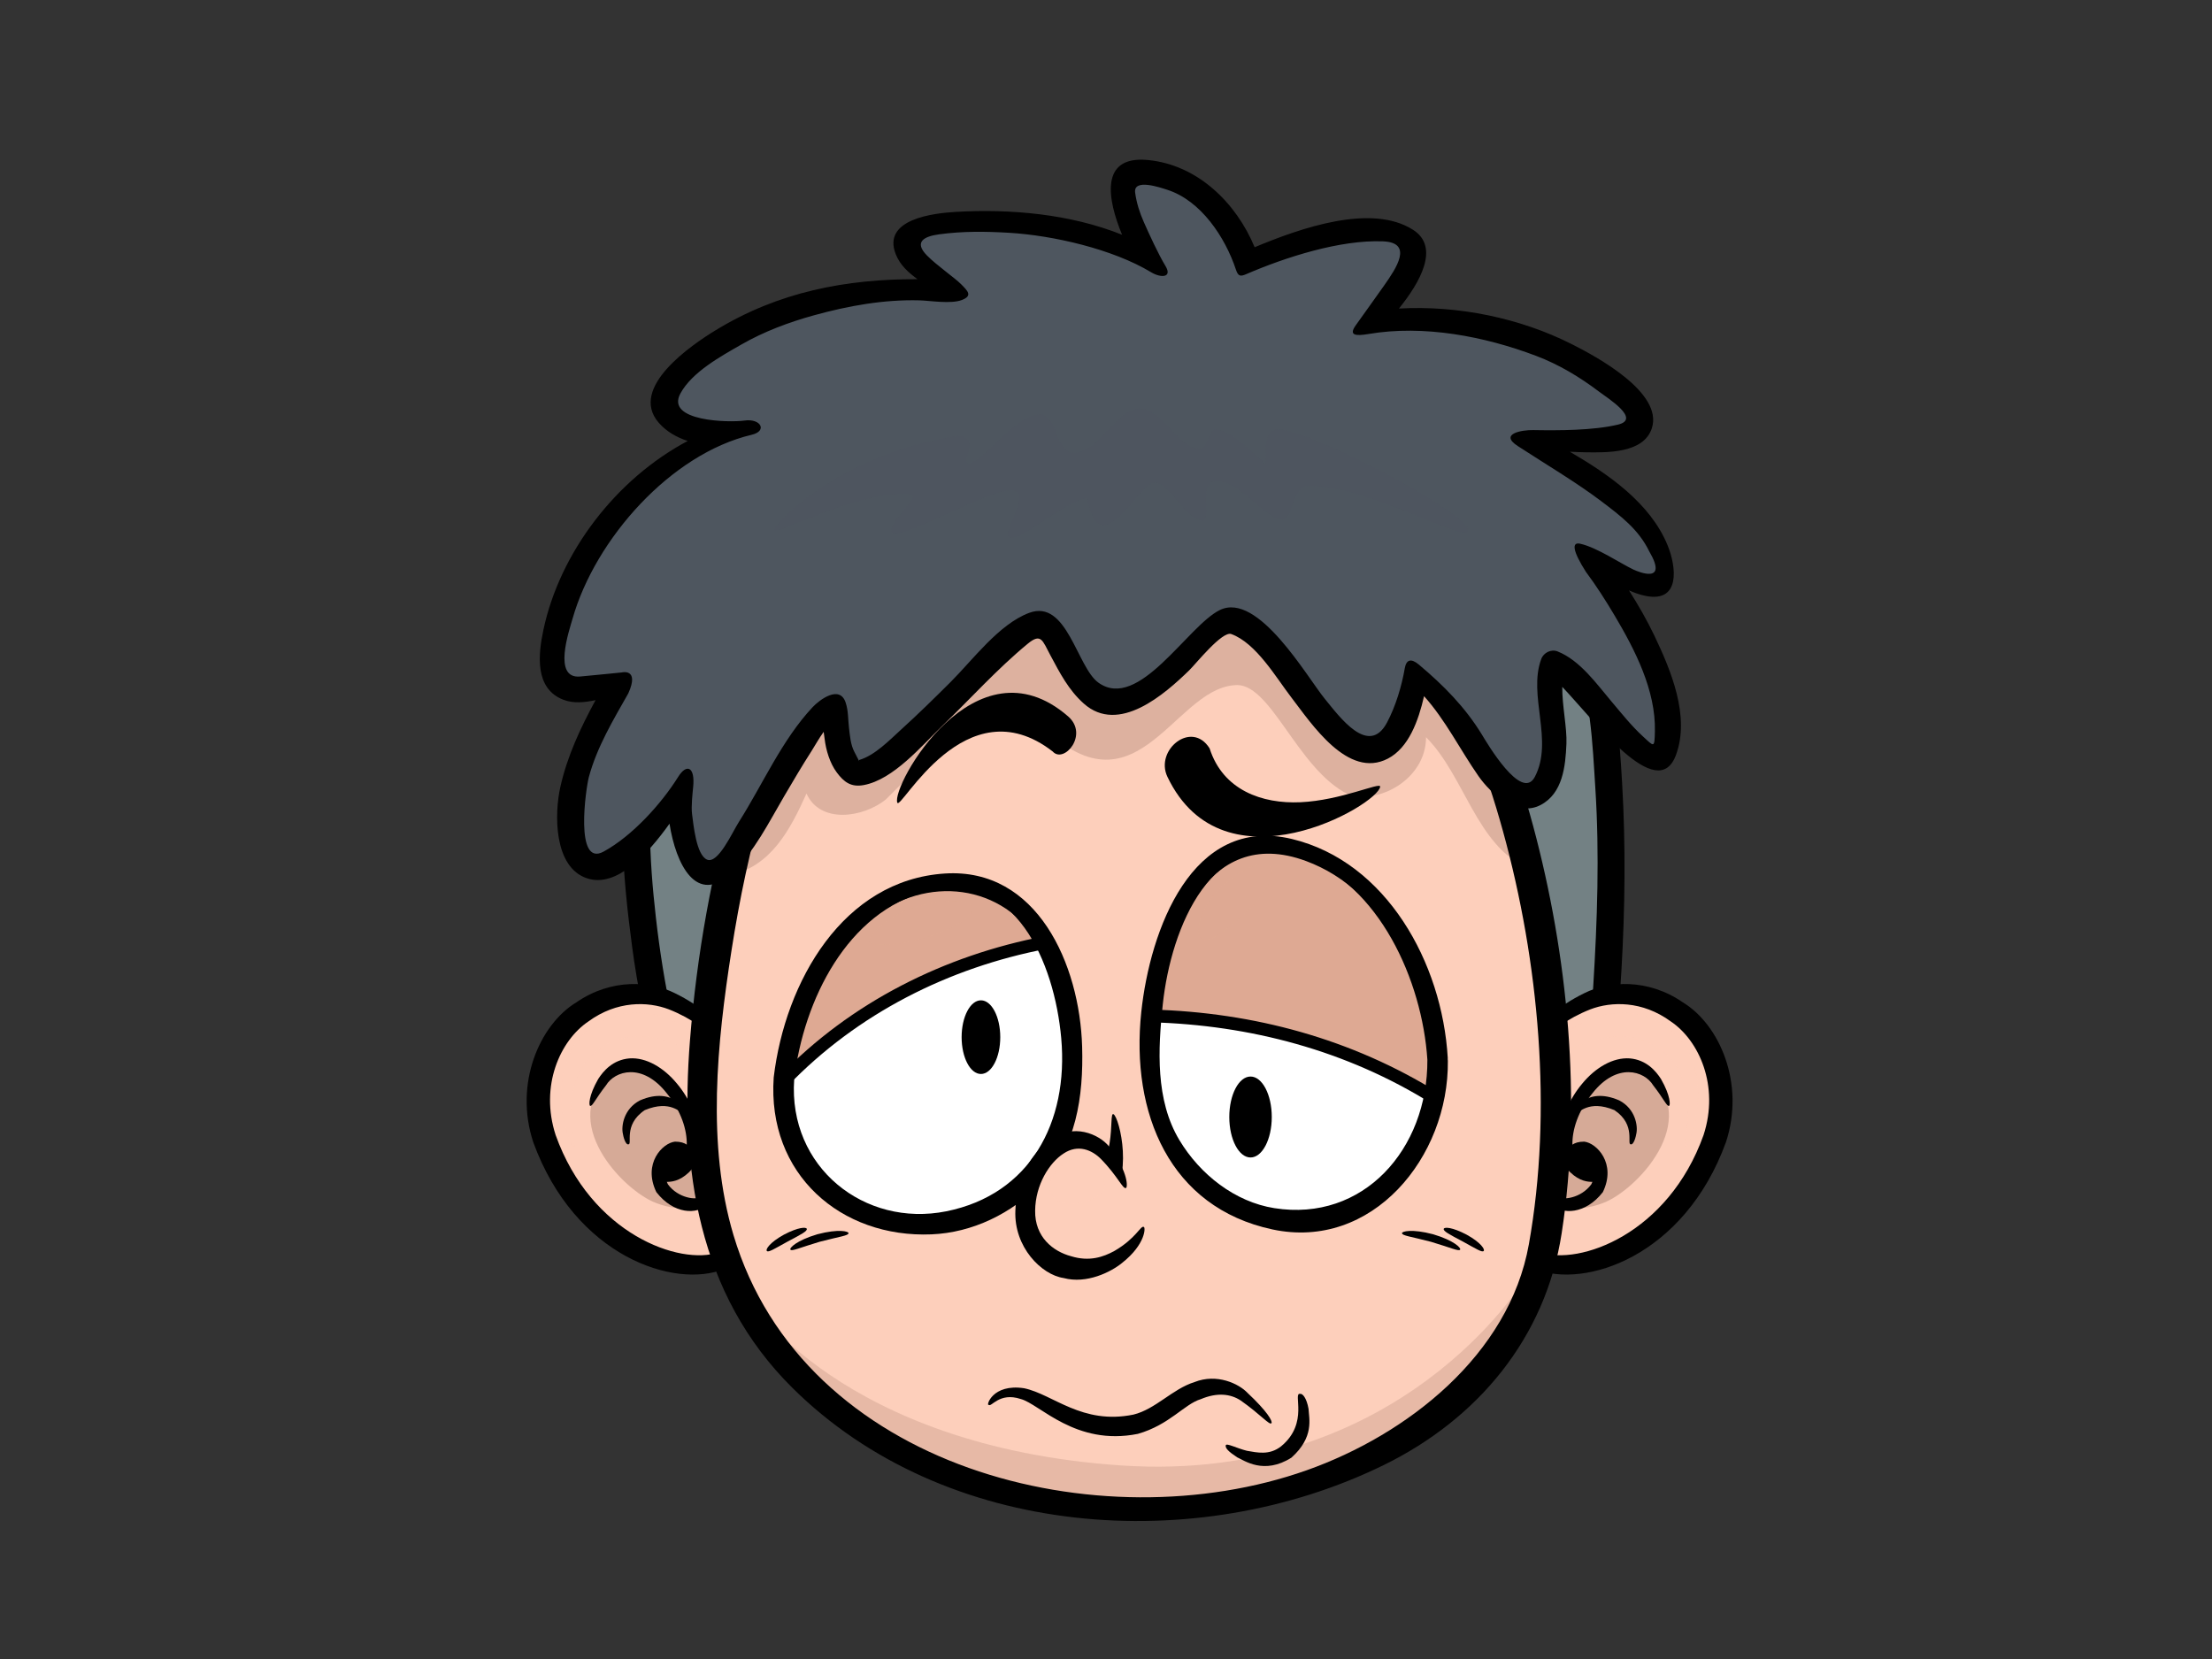 <?xml version="1.0" encoding="utf-8"?>
<!-- Generator: Adobe Illustrator 17.0.0, SVG Export Plug-In . SVG Version: 6.00 Build 0)  -->
<!DOCTYPE svg PUBLIC "-//W3C//DTD SVG 1.1//EN" "http://www.w3.org/Graphics/SVG/1.1/DTD/svg11.dtd">
<svg version="1.1" id="Layer_1" xmlns="http://www.w3.org/2000/svg" xmlns:xlink="http://www.w3.org/1999/xlink" x="0px" y="0px"
	 width="800px" height="600px" viewBox="0 0 800 600" enable-background="new 0 0 800 600" xml:space="preserve">
<rect x="0" y="0" width="800" height="600" fill="#333333" stroke="none"/>
<g>
	<g>
		<path fill="#738184" d="M234.481,265.021c0,0-12.398,40.797,7.324,119.019c4.231,16.775,334.654,20.989,337.199,0
			c10.814-117.015-5.969-150.583-5.969-150.583s-30.934-19.853-163.903-19.853S234.481,265.021,234.481,265.021z"/>
		<g>
			<path fill="none" d="M234.481,265.021c0,0-12.398,40.797,7.324,119.019c4.231,16.775,334.654,20.989,337.199,0
				c10.814-117.015-5.969-150.583-5.969-150.583s-30.934-19.853-163.903-19.853S234.481,265.021,234.481,265.021z"/>
			<path d="M229.866,263.313c-7.421,24.899-4.579,53.961-1.24,79.167c1.892,14.293,4.874,28.425,8.334,42.415
				c0.574,2.32,2.087,4.046,4.16,5.18c5.527,3.038,12.215,3.958,18.355,4.974c24.471,4.046,49.567,5.063,74.304,6.181
				c33.445,1.509,66.939,2.029,100.415,1.893c30.713-0.13,61.472-0.808,92.109-2.996c16.192-1.158,37.341-0.833,52.115-8.715
				c2.121-1.133,3.956-2.675,4.958-4.896c1.325-2.941,0.963-6.844,1.23-9.949c0.742-8.574,1.32-17.162,1.818-25.753
				c1.297-22.469,1.557-45.015,0.243-67.487c-0.987-16.825-2.148-35.912-9.032-51.641c-2.961-6.775-19.262-9.083-25.025-10.533
				c-36.616-9.21-75.173-11.071-112.739-12.08c-49.903-1.34-100.145,0.654-147.815,16.787c-20.58,6.965-41.753,17.048-57.679,32.191
				c-1.372,1.305-2.727,2.682-3.926,4.148c-4.026,4.919,4.063,10.526,8.06,5.645c6.912-8.441,23.059-18.02,34.777-23.719
				c40.444-19.677,87.179-25.115,131.607-25.609c44.795-0.496,90.771,1.028,134.845,9.763c8.503,1.686,16.994,3.803,25.119,6.859
				c1.692,0.635,3.355,1.337,4.977,2.13c0.697,0.341-0.349,0.209-1.189-1.576c6.654,14.137,7.321,33.634,8.327,49.342
				c1.536,23.92,0.709,47.997-0.771,71.892c-0.471,7.563-1.085,15.106-1.737,22.65c-0.628,7.239,0.139,2.636,0.059,2.703
				c-0.398,0.351-3.519,1.686-5.358,2.21c-20.49,5.841-43.233,6.075-64.348,7.143c-32.784,1.657-65.652,1.901-98.471,1.634
				c-48.349-0.396-98.074-0.36-145.946-8.016c-4.819-0.773-9.904-1.558-14.371-3.621c1.091,0.505-1.312-1.276-0.003,0.05
				c-0.153-0.156,1.176,3.755-0.338-2.372c-0.925-3.737-1.749-7.502-2.57-11.264c-2.629-12.036-4.549-24.217-5.936-36.453
				c-2.313-20.391-3.917-45.314,1.91-64.861C240.901,260.667,231.678,257.232,229.866,263.313z"/>
		</g>
	</g>
	<g>
		<g>
			<g>
				<path fill="#FDCFBB" d="M553.973,379.057c17.458-24.838,43.527-24.863,59.638-6.684c26.834,33.361-12.515,85.838-49.13,85.118
					c-10.486-0.202-21.763-6.395-23.342-21.903L553.973,379.057z"/>
				<path opacity="0.5" fill="#B18675" d="M581.083,434.534c12.318-5.637,35.785-31.157,12.842-48.442
					c-10.209-7.69-25.896,12.283-29.032,23.017c-1.389,4.76-5.89,12.984-5.977,17.672
					C558.678,439.504,573.17,438.144,581.083,434.534z"/>
				<g>
					<path fill="none" d="M553.973,379.057c17.458-24.838,43.527-24.863,59.638-6.684c26.834,33.361-12.515,85.838-49.13,85.118
						c-10.486-0.202-21.763-6.395-23.342-21.903"/>
					<g>
						<g>
							<path d="M541.135,435.587c2.041-1.339,0.548,11.557,15.923,17.333c14.155,4.865,46.236-6.565,59.059-42.41
								c5.786-17.779-1.622-34.209-11.843-41.082c-10.296-7.551-21.494-7.294-29.091-4.387
								c-16.998,6.673-22.735,18.729-24.021,17.266c-0.414,0.095,1.86-13.416,21.924-23.156c8.559-4.275,22.743-5.478,35.612,3.41
								c13.137,8.018,22.527,29.214,15.511,50.534c-15.066,41.385-51.182,53.201-69.173,45.808
								c-9.384-3.941-13.317-11.62-14.005-16.257C540.17,437.917,540.654,435.629,541.135,435.587z"/>
						</g>
					</g>
				</g>
			</g>
			<path fill="none" d="M603.647,399.937c-14.929-42.16-56.884,18.43-26.386,27.168"/>
			<g>
				<path fill="none" d="M567.364,415.974c7.323-5.147,13.63,5.058,11.174,12.136c-2.688,7.759-18.556,11.78-18.233,0.962"/>
				<path d="M600.722,390.242c-1.81-2.823-5.238-6.962-11.334-7.463c-5.998-0.414-12.347,3.295-17.15,9.121
					c-9.761,11.635-10.082,26.623-4.336,32.077c3.467,3.315,6.468,3.456,8.014,3.459c-0.113,0.301-0.25,0.596-0.41,0.897
					c-3.705,5.052-10.484,5.877-12.082,4.385c-2.146-1.309-2.115-3.886-3.119-3.646c-0.083-0.24-2.418,2.286,0.87,6.547
					c3.705,3.68,12.185,3.675,18.521-4.484c5.008-10.365-2.279-17.775-6.747-18.247c-2.052-0.008-3.391,0.484-4.257,1.08
					c-0.111-5.214,1.924-12.064,7.28-18.632c8.789-11.161,18.739-8.102,21.938-2.798c3.735,4.762,4.961,7.77,5.738,7.399
					C604.117,399.752,604.235,396.378,600.722,390.242z"/>
			</g>
			<g>
				<path fill="none" d="M570.372,402.059c3.835-7.538,23.979-4.473,19.54,11.807"/>
				<g>
					<g>
						<path d="M589.911,413.866c-1.86,0.301,2.063-6.924-6.027-12.373c-9.552-3.976-12.832,1.411-13.513,0.562
							c-1.795,0.408,2.789-9.483,15.238-4.088c5.941,3.094,6.797,9.34,6.197,12.011C591.288,412.94,590.326,414.001,589.911,413.866
							z"/>
					</g>
				</g>
			</g>
		</g>
		<path opacity="0.6" fill="#FDCFBB" d="M559.784,381.375c-0.88-4.151,20.913-22.434,40.047-11.805
			c23.387,12.708,11.409,45.164,9.735,45.198c-1.675,0.027,8.499-27.885-13.815-37.923
			C579.113,369.361,560.66,385.532,559.784,381.375z"/>
	</g>
	<g>
		<g>
			<g>
				<path fill="#FDCFBB" d="M263.096,379.057c-17.459-24.838-43.526-24.863-59.637-6.684c-26.833,33.361,12.514,85.838,49.13,85.118
					c10.486-0.202,21.762-6.395,23.342-21.903L263.096,379.057z"/>
				<path opacity="0.5" fill="#B18675" d="M235.987,434.534c-12.318-5.637-35.785-31.157-12.842-48.442
					c10.209-7.69,25.897,12.283,29.032,23.017c1.389,4.76,5.89,12.984,5.976,17.672
					C258.391,439.504,243.899,438.144,235.987,434.534z"/>
				<g>
					<path fill="none" d="M263.096,379.057c-17.459-24.838-43.526-24.863-59.637-6.684c-26.833,33.361,12.514,85.838,49.13,85.118
						c10.486-0.202,21.762-6.395,23.342-21.903"/>
					<g>
						<g>
							<path d="M275.934,435.587c-2.041-1.339-0.547,11.557-15.923,17.333c-14.155,4.865-46.235-6.565-59.058-42.41
								c-5.787-17.779,1.619-34.209,11.842-41.082c10.295-7.551,21.494-7.294,29.09-4.387c16.998,6.673,22.736,18.729,24.023,17.266
								c0.413,0.095-1.861-13.416-21.925-23.156c-8.559-4.275-22.745-5.478-35.613,3.41c-13.135,8.018-22.525,29.214-15.511,50.534
								c15.067,41.385,51.183,53.201,69.175,45.808c9.385-3.941,13.315-11.62,14.004-16.257
								C276.9,437.917,276.416,435.629,275.934,435.587z"/>
						</g>
					</g>
				</g>
			</g>
			<path fill="none" d="M213.422,399.937c14.932-42.16,56.884,18.43,26.387,27.168"/>
			<g>
				<path fill="none" d="M249.707,415.974c-7.325-5.147-13.63,5.058-11.176,12.136c2.69,7.759,18.557,11.78,18.234,0.962"/>
				<path d="M213.422,399.937c0.777,0.372,2.002-2.636,5.738-7.399c3.202-5.303,13.149-8.363,21.939,2.798
					c5.356,6.568,7.391,13.418,7.279,18.632c-0.865-0.596-2.203-1.088-4.256-1.08c-4.471,0.472-11.755,7.883-6.746,18.247
					c6.336,8.159,14.815,8.164,18.518,4.484c3.29-4.261,0.954-6.787,0.872-6.547c-1.003-0.24-0.974,2.337-3.12,3.646
					c-1.598,1.492-8.375,0.667-12.08-4.385c-0.16-0.301-0.295-0.596-0.411-0.897c1.547-0.004,4.547-0.145,8.016-3.459
					c5.745-5.454,5.421-20.442-4.337-32.077c-4.803-5.825-11.152-9.534-17.149-9.121c-6.096,0.501-9.525,4.64-11.335,7.463
					C212.833,396.378,212.952,399.752,213.422,399.937z"/>
			</g>
			<g>
				<path fill="none" d="M246.698,402.059c-3.835-7.538-23.979-4.473-19.541,11.807"/>
				<g>
					<g>
						<path d="M227.157,413.866c1.86,0.301-2.062-6.924,6.028-12.373c9.553-3.976,12.832,1.411,13.513,0.562
							c1.794,0.408-2.79-9.483-15.237-4.088c-5.943,3.094-6.797,9.34-6.198,12.011C225.781,412.94,226.744,414.001,227.157,413.866z
							"/>
					</g>
				</g>
			</g>
		</g>
		<path opacity="0.6" fill="#FDCFBB" d="M257.284,381.375c0.882-4.151-20.911-22.434-40.047-11.805
			c-23.385,12.708-11.407,45.164-9.733,45.198c1.676,0.027-8.499-27.885,13.815-37.923
			C237.954,369.361,256.408,385.532,257.284,381.375z"/>
	</g>
	<g>
		<path fill="#FDCFBB" d="M271.485,286.66c0,0-28.536,95.098-12.408,158.21c16.126,63.116,86.037,97.746,146.344,99.851
			c46.255,1.613,146.345-18.287,154.489-104.486c10.43-110.412-24.757-179.519-24.757-179.519s-37.167-48.384-135.341-48.384
			C301.638,212.332,271.485,286.66,271.485,286.66z"/>
		<path opacity="0.3" fill="#906D5F" d="M535.153,260.717c0,0-37.167-48.384-135.341-48.384
			c-98.174,0-128.328,74.328-128.328,74.328s-3.545,11.822-7.429,29.881c14.795-3.297,21.681-16.342,27.626-29.561
			c4.911,11.032,20.419,8.786,28.674,2.179c15.031-15.029,41.713-42.311,53.484-29.603c36.401,39.303,49.849-9.85,72.394-11.73
			c13.152-1.878,22.546,30.061,41.332,39.455c11.272,3.758,28.181-5.638,28.181-20.667c13.964,13.964,18.207,39.271,36.819,47.31
			C544.861,279.814,535.153,260.717,535.153,260.717z"/>
		<path opacity="0.3" fill="#B18675" d="M270.799,469.722c0,0,33.543,53.458,134.698,60.274
			c101.155,6.814,145.706-67.088,145.706-67.088s-30.4,88.577-144.134,81.763C293.337,537.857,270.799,469.722,270.799,469.722z"/>
		<g>
			<path fill="none" d="M271.485,286.66c0,0-28.536,95.098-12.408,158.21c16.126,63.116,86.037,97.746,146.344,99.851
				c46.255,1.613,146.345-18.287,154.489-104.486c10.43-110.412-24.757-179.519-24.757-179.519s-37.167-48.384-135.341-48.384
				C301.638,212.332,271.485,286.66,271.485,286.66z"/>
			<path d="M266.293,284.741c-8.842,29.63-14.297,60.726-16.754,91.504c-3.692,46.275,2.826,91.751,37.024,125.678
				c55.091,54.652,146.034,61.089,213.753,28c34.084-16.657,58.632-46,64.486-83.918c7.398-47.939,2.229-100.626-10.322-147.299
				c-3.181-11.842-7.037-23.572-11.826-34.865c-1.377-3.254-2.658-6.115-5.025-8.736c-17.242-19.092-42.32-31.046-66.478-38.476
				c-50.183-15.439-111.457-15.674-156.694,13.717C294.586,243.256,275.46,262.414,266.293,284.741
				c-2.72,6.626,7.681,10.429,10.383,3.844c6.945-16.916,20.902-31.65,34.993-42.776c37.494-29.599,87.86-31.887,133.18-24.128
				c29.553,5.06,61.13,17.055,82.628,38.781c1.18,1.194,2.335,2.435,3.384,3.749c-1.883-2.352,0.677,1.829,1.166,2.936
				c4.777,10.805,8.415,22.105,11.551,33.48c12.997,47.143,17.997,101.138,9.354,149.417c-7.18,40.093-44.096,68.861-80.356,81.699
				c-74.68,26.433-182.055-0.332-207.314-85.107c-9.757-32.75-5.904-69.499-0.73-102.71c2.901-18.607,6.752-37.276,12.142-55.341
				C278.711,281.766,268.333,277.9,266.293,284.741z"/>
		</g>
	</g>
	<g>
		<path fill="#4E565F" d="M224.062,247.042c-3.676,6.735-21.35,32.977-17.256,54.762c6.372,34.674,39.556-18.75,39.556-18.75
			s-4.092,15.558,5.917,30.229c10.009,14.672,34.055-47.679,48.24-57.349c3.517-2.398-0.909,13.338,7.283,22.674
			c8.19,9.334,57.342-51.572,66.901-52.906c9.554-1.331,11.831,28.009,28.213,28.009c16.381,0,34.133-29.785,42.324-29.34
			c15.019,4.443,30.492,37.786,45.512,45.79c15.016,8,20.48-22.229,21.388-27.563c19.113,15.111,25.031,45.345,40.502,44.895
			c15.473-0.442,6.373-42.229,9.104-47.562c12.287,3.999,37.979,51.597,41.164,27.148c3.187-24.452-24.869-62.564-28.877-67.16
			c-4.007-4.594,35.044,26.242,25.94,1.793c-9.1-24.451-40.151-36.234-46.876-41.803c-6.724-5.57,49.61,7.112,38.684-12.002
			c-37.316-40.902-97.389-30.424-97.389-30.424s29.124-28.453,9.557-32.45c-19.57-4.003-52.793,10.495-52.793,10.495
			s-10.832-33.569-39.048-33.125c-15.954,0.251,4.005,32.679,4.005,32.679S383.802,75.25,335.56,82.365
			c-22.754,5.336,12.628,24.39,8.195,23.562c-4.435-0.831-56.56-7.164-96.482,27.754c-20.881,20.428,10.741,24.654,22.408,22.67
			c-26.452,5.6-54.855,31.561-65.847,62.349C189.952,260.953,215.019,247.112,224.062,247.042z"/>
		<g>
			<path fill="none" d="M224.062,247.042c-3.676,6.735-21.35,32.977-17.256,54.762c6.372,34.674,39.556-18.75,39.556-18.75
				s-4.092,15.558,5.917,30.229c10.009,14.672,34.055-47.679,48.24-57.349c3.517-2.398-0.909,13.338,7.283,22.674
				c8.19,9.334,57.342-51.572,66.901-52.906c9.554-1.331,11.831,28.009,28.213,28.009c16.381,0,34.133-29.785,42.324-29.34
				c15.019,4.443,30.492,37.786,45.512,45.79c15.016,8,20.48-22.229,21.388-27.563c19.113,15.111,25.031,45.345,40.502,44.895
				c15.473-0.442,6.373-42.229,9.104-47.562c12.287,3.999,37.979,51.597,41.164,27.148c3.187-24.452-24.869-62.564-28.877-67.16
				c-4.007-4.594,35.044,26.242,25.94,1.793c-9.1-24.451-40.151-36.234-46.876-41.803c-6.724-5.57,49.61,7.112,38.684-12.002
				c-37.316-40.902-97.389-30.424-97.389-30.424s29.124-28.453,9.557-32.45c-19.57-4.003-52.793,10.495-52.793,10.495
				s-10.832-33.569-39.048-33.125c-15.954,0.251,4.005,32.679,4.005,32.679S383.802,75.25,335.56,82.365
				c-22.754,5.336,12.628,24.39,8.195,23.562c-4.435-0.831-56.56-7.164-96.482,27.754c-20.881,20.428,10.741,24.654,22.408,22.67
				c-26.452,5.6-54.855,31.561-65.847,62.349C189.952,260.953,215.019,247.112,224.062,247.042z"/>
			<path d="M598.31,229.847c-2.687-5.633-5.832-11.041-9.158-16.325c1.98,0.879,4.014,1.605,6.103,2.014
				c12.599,2.464,11.031-10.564,7.867-18.287c-6.302-15.383-21.455-25.759-35.376-33.878c1.944,0.097,3.888,0.184,5.832,0.21
				c7.649,0.101,20.905,0.394,23.838-8.714c4.176-12.965-20.268-26.017-28.974-30.407c-18.715-9.445-41.115-14.075-62.495-12.873
				c7.591-9.386,14.922-22.169,5.134-28.452c-15.062-9.669-40.658-0.678-57.323,6.28c-6.742-16.211-20.759-29.867-38.697-31.551
				c-17.466-1.64-14.533,14.273-9.242,27.041c-18.871-7.566-40.511-9.424-60.218-8.267c-7.745,0.454-26.716,2.523-21.635,15.307
				c1.622,4.082,4.665,6.659,7.855,9.025c-25.763-0.083-50.259,4.53-73.155,18.561c-8.303,5.086-31.368,20.592-20.494,33.278
				c2.73,3.185,6.434,5.321,10.542,6.677c-25.87,13.705-46.192,40.236-52.164,68.216c-1.916,8.971-3.27,21.337,7.201,25.368
				c3.778,1.455,7.714,0.95,11.638,0.151c-5.399,9.963-10.161,19.998-12.724,31.35c-2.209,9.775-2.436,29.111,9.668,33.09
				c10.693,3.513,21.875-8.66,29.803-19.76c2.29,14.626,9.716,29.863,22.655,17.725c8.018-7.523,13.334-18.343,18.833-27.693
				c3.228-5.496,6.457-10.984,9.899-16.344c1.122-1.749,2.622-4.486,4.368-6.907c0.145,1.12,0.297,2.092,0.345,2.51
				c0.473,4.082,1.903,8.82,4.371,12.144c2.623,3.532,5.196,5.441,9.762,4.598c10.783-1.992,20.944-14.197,28.358-21.341
				c10.282-9.907,19.92-20.67,30.955-29.763c4.854-3.996,5.31-1.255,8.194,4.137c3.436,6.426,6.579,12.572,12.085,17.482
				c12.656,11.283,29.277-3.403,38.173-12.055c2.322-2.26,11.896-14.283,15.176-13.086c9.016,3.293,16.156,15.691,21.709,22.913
				c7.275,9.462,20.455,29.68,34.94,22.135c7.517-3.916,11.036-13.668,13.073-22.581c7.777,8.666,13.009,19.333,19.678,28.904
				c4.446,6.377,13.897,14.94,22.462,10.466c8.025-4.198,9.009-13.999,9.349-22.138c0.243-5.823-1.579-13.801-1.506-20.593
				c11.3,11.824,34.419,42.848,41.138,24.602C611.302,259.033,604.298,242.397,598.31,229.847z M594.101,266.253
				c-4.116-3.787-7.648-8.255-11.254-12.512c-5.462-6.455-11.372-14.871-19.501-18.135c-2.336-0.94-5.071,0.417-5.927,2.723
				c-4.904,13.196,4.569,29.517-2.332,42.647c-4.798,9.12-17.393-12.44-19.118-15.267c-6.042-9.903-13.829-17.798-22.793-25.326
				c-2.874-2.415-4.574-1.811-5.114,1.293c-1.133,6.526-3.281,13.68-6.391,19.573c-6.64,12.582-17.203-1.998-22.541-8.513
				c-6.42-7.842-24.09-38.821-37.923-32.125c-11.685,5.657-29.343,36.763-43.954,26.281c-7.795-5.595-11.337-30.373-25.059-25.236
				c-10.946,4.099-20.45,17.098-28.451,25.062c-5.816,5.785-11.663,11.54-17.743,17.047c-4.247,3.849-9.55,9.425-15.233,11.086
				c-0.116,0.033-0.084,0.249-0.009,0.492c-0.301-0.62-0.837-1.672-1.75-3.391c-1.375-2.589-1.632-5.884-1.965-8.747
				c-0.368-3.151-0.203-6.13-1.222-9.161c-2.173-6.441-9.468-0.923-11.944,1.724c-11.125,11.888-17.994,27.851-26.653,41.501
				c-2.395,3.774-7.517,15.257-11.483,13.636c-3.964-1.623-4.959-12.868-5.453-16.478c-0.367-2.718,0.209-7.873,0.399-9.77
				c0.746-7.398-2.37-8.555-5.375-3.752c-6.153,9.846-16.635,21.416-27.026,27.095c-10.557,5.778-6.392-23.004-5.317-26.978
				c2.946-10.889,8.765-20.547,14.269-30.27c4.154-9.222-2.424-7.546-2.424-7.546s-10.85,1.094-15.031,1.467
				c-9.987,0.889-3.955-16.539-2.692-20.979c8.164-28.668,35.449-59.538,64.773-66.452c5.767-1.36,3.31-5.984-2.609-5.143
				c-5.544,0.789-28.622,0.327-23.198-9.752c4.196-7.802,14.692-13.514,22.055-17.739c8.184-4.697,17.129-8.046,26.198-10.556
				c12.459-3.45,25.339-5.774,38.24-5.426c3.728,0.099,11.388,1.409,15.366-0.143c3.978-1.553,1.981-3.327-0.261-5.63
				c-2.242-2.304-8.865-6.847-12.407-10.455c-4.801-4.888-1.109-6.912,4.439-7.658c8.536-1.148,16.704-1.056,25.283-0.547
				c15.884,0.946,37.492,5.898,51.337,14.262c3.563,2.151,7.794,1.988,5.185-2.294c-2.496-4.099-5.872-11.456-7.811-15.841
				c-1.517-3.429-2.638-6.931-3.14-10.648c-0.708-5.263,9.175-1.819,11.617-1.038c12.196,3.913,20.963,17.202,24.829,28.874
				c0.812,2.449,1.637,2.544,3.72,1.644c14.151-6.108,33.916-12.483,49.457-11.867c11.127,0.443,4.768,9.778,0.523,15.829
				c-2.724,3.88-7.203,10.097-10.394,14.584c-2.578,3.624-0.063,3.897,4.685,3.091c19.926-3.377,41.881,0.829,60.61,7.926
				c8.2,3.107,15.692,7.607,22.662,12.88c3.26,2.466,15.345,9.958,6.926,11.968c-8.993,2.149-21.586,2.148-30.715,1.982
				c-4.012-0.073-12.368,1.326-5.579,5.749c9.919,6.462,21.341,13.233,30.244,19.983c7.071,5.363,13.475,10.162,17.356,18.153
				c6.982,11.969-4.02,7.369-5.685,6.583c-4.728-2.224-13.268-8.053-19.35-9.376c-3.153-0.685-2.594,2.793,2.096,10.148
				c3.765,5.05,7.153,10.367,10.371,15.778c7.394,12.426,14.956,27.138,14.599,41.953
				C598.365,270.679,598.308,270.125,594.101,266.253z"/>
		</g>
	</g>
	<g>
		<path d="M390.048,430.271c15.21-7.025,10.532-28.528,12.678-27.294c2.147,1.221,7.643,23.337-2.453,32.921L390.048,430.271z"/>
	</g>
	<g>
		<path d="M470.3,290.142c14.772-0.666,28.968-7.415,28.85-5.652c-0.435,6.416-56.531,39.24-76.942-3.563
			c-4.62-9.688,8.793-20.636,15.267-10.253C442.316,285.836,456.534,290.76,470.3,290.142z"/>
	</g>
	<g>
		<path d="M324.524,290.296c-2.292-5.931,28.199-60.345,61.765-31.213c7.596,6.593-1.497,17.258-5.571,12.698
			C349.14,247.306,325.742,293.438,324.524,290.296z"/>
	</g>
	<g>
		<path fill="#FFFFFF" d="M519.937,383.248c1.383,36.213-24.172,57.316-48.687,58.338c-24.515,1.017-53.973-18.183-55.36-54.395
			c-1.387-36.207,9.472-79.605,41.443-80.92C482.083,305.248,518.087,334.946,519.937,383.248z"/>
		<g>
			<path fill="#DEA993" d="M519.937,383.248c-1.85-48.301-37.854-77.999-62.604-76.976c-26.272,1.08-38.281,30.58-40.961,61.156
				c36.433,0.697,72.286,10.384,102.682,29.772C519.796,392.833,520.125,388.183,519.937,383.248z"/>
			<g>
				<path fill="none" d="M519.937,383.248c-1.85-48.301-37.854-77.999-62.604-76.976c-26.272,1.08-38.281,30.58-40.961,61.156
					c36.433,0.697,72.286,10.384,102.682,29.772C519.796,392.833,520.125,388.183,519.937,383.248z"/>
				<path d="M522.207,382.846c-1.768-32.557-20.263-68.149-53.682-77.538c-37.177-10.441-51.685,33.698-54.449,61.899
					c-0.116,1.189,0.825,2.482,2.08,2.518c36.001,0.973,70.904,10.226,101.575,29.363c1.506,0.941,3.366,0.091,3.62-1.671
					c0.672-4.681,0.941-9.228,0.882-13.95c-0.037-2.947-4.632-3.408-4.593-0.438c0.058,4.728-0.211,9.275-0.883,13.954
					c1.207-0.558,2.414-1.114,3.619-1.676c-31.33-19.545-66.992-29.176-103.787-30.174c0.693,0.836,1.387,1.672,2.08,2.513
					c2.801-28.589,17.137-69.787,53.699-56.235c28.867,10.702,43.735,43.486,45.297,72.239
					C517.826,386.614,522.365,385.777,522.207,382.846z"/>
			</g>
		</g>
		<g>
			<path fill="none" d="M519.937,383.248c1.383,36.213-24.172,57.316-48.687,58.338c-24.515,1.017-53.973-18.183-55.36-54.395
				c-1.387-36.207,9.472-79.605,41.443-80.92C482.083,305.248,518.087,334.946,519.937,383.248z"/>
			<path d="M523.58,383.065c0.008-0.164,0.026-0.322,0.017-0.493c-2.004-34.323-22.157-70.907-56.37-79.146
				c-36.216-8.72-51.318,33.041-54.468,62.594c-3.902,36.598,10.281,70.679,47.424,78.62c36.006,7.698,63.846-26.059,63.454-61.028
				C523.636,383.419,523.601,383.244,523.58,383.065z M460.887,436.944c-14.243-2.253-26.844-12.138-34.346-24.615
				c-8.698-14.466-7.745-32.784-6.01-49.05c2.988-28.023,17.963-64.762,50.232-53.336c27.982,9.9,43.598,44.594,45.466,73.332
				C516.4,415.572,493.102,442.032,460.887,436.944z"/>
		</g>
	</g>
	<g>
		<path fill="#FFFFFF" d="M283.523,390.008c-3.38,33.542,20.968,50.092,45.388,52.46c24.417,2.37,54.887-13.742,58.267-47.286
			c3.381-33.536-7.25-72.195-39.094-75.275C317.669,316.958,287.976,345.827,283.523,390.008z"/>
		<g>
			<path fill="#DEA993" d="M378.237,340.863c-6.416-11.498-16.267-19.611-30.153-20.956c-30.415-2.949-60.108,25.92-64.561,70.101
				c-0.031,0.316-0.043,0.61-0.069,0.922C308.318,364.503,343.513,347.161,378.237,340.863z"/>
			<g>
				<path fill="none" d="M378.237,340.863c-6.416-11.498-16.267-19.611-30.153-20.956c-30.415-2.949-60.108,25.92-64.561,70.101
					c-0.031,0.316-0.043,0.61-0.069,0.922C308.318,364.503,343.513,347.161,378.237,340.863z"/>
				<path d="M380.32,339.876c-13.014-21.987-37.197-27.829-59.743-16.561c-24.27,12.129-37.484,41.524-39.421,67.396
					c-0.139,1.853,2.308,3.516,3.79,1.979c25.152-26.128,58.204-42.781,93.691-49.555c2.918-0.558,2.121-5.099-0.803-4.541
					c-36.218,6.915-70.191,23.897-95.872,50.576c1.261,0.659,2.526,1.32,3.788,1.977c1.676-22.396,11.52-44.646,29.244-58.807
					c19.966-15.946,47.829-13.001,61.159,9.513C377.654,344.391,381.838,342.44,380.32,339.876z"/>
			</g>
		</g>
		<g>
			<path fill="none" d="M283.523,390.008c-3.38,33.542,20.968,50.092,45.388,52.46c24.417,2.37,54.887-13.742,58.267-47.286
				c3.381-33.536-7.25-72.195-39.094-75.275C317.669,316.958,287.976,345.827,283.523,390.008z"/>
			<path d="M391.368,378.54c-0.856-29.727-16.244-64.754-49.618-62.623c-36.833,2.347-57.775,39.057-61.926,73.727
				c-2.443,35.075,24.355,58.135,57.052,56.778c14.855-0.613,28.958-7.506,39.485-18.253
				C389.276,414.999,391.887,396.504,391.368,378.54z M342.242,438.083c-29.576,5.93-57.225-15.959-55.016-47.711
				c3.439-28.723,19.196-60.676,48.151-68.052c31.71-8.081,45.984,25.791,48.429,53.121
				C386.548,406.074,372.411,432.023,342.242,438.083z"/>
		</g>
	</g>
	<g>
		<path d="M361.759,375.102c0,7.361-3.128,13.319-6.988,13.319c-3.862,0-6.988-5.959-6.988-13.319
			c0-7.355,3.126-13.323,6.988-13.323C358.631,361.779,361.759,367.747,361.759,375.102z"/>
	</g>
	<g>
		<ellipse cx="452.272" cy="403.979" rx="7.68" ry="14.637"/>
	</g>
	<path opacity="0.59" fill="#4E565F" d="M280.003,191.696c0.178,2.376,28.866-13.708,48.195-13.094
		c6.603,0.21-6.981,9.301-5.721,13.737c1.259,4.437,36.005-15.842,43.683-14.998c7.679,0.838-5.13,16.154-0.827,17.169
		c4.3,1.016,17.639-11.757,27.808-14.514c4.65,25.472,18.788-5.907,24.61-5.412c5.823,0.498,10.892,13.634,17.057,13.647
		c3.971,0.007-2.411-15.058,5.955-14.163c8.368,0.891,16.74,13.016,22.191,13.816c5.453,0.794,3.617-12.093,10.611-12.149
		c21.614-0.162,57.662,21.634,57.574,15.96c-0.088-5.674-49.654-32.509-66.786-36.227c-11.069-2.402-3.819,16.73-8.014,10.981
		c-25.898-23.608-14.566-2.186-24.313-4.517c-6.517-1.56-12.661-15.074-20.722-14.079c-8.062,0.992-13.977,15.386-22.405,15.825
		c-7.528,0.389-6.292-13.414-12.335-13.807c-8.651-0.573-20.844,16.788-25.745,17.592c-4.616,0.755,5.033-9.204-4.435-9.817
		C304.577,163.805,279.823,189.321,280.003,191.696z"/>
	<path opacity="0.46" fill="#DEA993" d="M351.582,328.176c0.89,3.067-6.765,7.991-17.099,10.999
		c-10.334,3.01-19.903,3.349-20.031,1.16c-0.129-2.183,6.46-9.256,16.798-12.266C341.584,325.06,350.689,325.107,351.582,328.176z"
		/>
	<path opacity="0.46" fill="#DEA993" d="M459.45,313.369c2.377,2.642-1.616,10.123-8.921,16.704
		c-7.309,6.589-13.859,11.805-16.237,9.159c-2.383-2.64,0.306-12.14,7.611-18.724C449.21,313.923,457.066,310.725,459.45,313.369z"
		/>
	<g>
		<path fill="#FDCFBB" d="M407.255,429.629c-19.891-49.793-60.883,22.436-16.884,28.742c8.969,1.282,20.038-5.949,23.265-14.647
			L407.255,429.629z"/>
		<g>
			<path fill="none" d="M407.255,429.629c-19.891-49.793-60.883,22.436-16.884,28.742c8.969,1.282,20.038-5.949,23.265-14.647"/>
			<g>
				<g>
					<path d="M413.635,443.723c0.717-0.032,0.81,6.248-7.87,13.072c-3.948,3.223-12.756,7.671-21.109,5.419
						c-7.965-1.16-17.991-11.169-17.434-24.381c0.322-12.346,6.371-21.787,14.106-26.482c8.396-5.265,17.593-0.221,20.321,4.046
						c6.533,8.816,6.144,14.015,5.604,14.232c-1.142,0.646-2.92-4.202-9.22-10.601c-3.141-3.086-8.144-5.336-13.392-1.829
						c-5.133,3.288-10.167,11.344-10.269,20.621c-0.171,9.534,6.468,14.777,13.012,16.512c6.561,2.027,11.633,0.301,15.665-1.918
						C410.916,447.836,412.501,443.19,413.635,443.723z"/>
				</g>
			</g>
		</g>
	</g>
	<g>
		<path fill="none" d="M357.536,508.059c6.711-8.496,18.043-1.505,23.133,1.625c8.447,5.197,19.301,7.707,29.654,5.534
			c11.158-2.337,17.766-13.716,29.443-13.55c7.76,0.11,14.516,8.383,20.086,13.03"/>
		<g>
			<g>
				<path d="M459.851,514.697c-0.645,0.945-3.884-3.094-11.052-8.132c-3.771-2.532-8.686-3.004-14.524-0.537
					c-5.9,1.751-11.305,9.287-22.757,12.55c-22.568,4.518-35.456-10.799-42.352-12.607c-7.843-2.606-10.669,3.214-11.631,2.088
					c-0.93,0.503,1.273-7.742,12.86-5.98c10.466,2.177,20.934,13.336,39.523,9.534c8.053-1.966,14.058-9.254,22.102-11.774
					c8.068-3.198,16.001,0.575,19.164,3.918C458.314,510.436,460.296,513.981,459.851,514.697z"/>
			</g>
		</g>
	</g>
	<g>
		<path fill="none" d="M443.312,522.721c5.18,1.573,12.042,6.126,17.783,4.636c9.717-2.513,10.576-15.215,9.115-23.248"/>
		<g>
			<g>
				<path d="M470.207,504.11c0.874-0.171,2.309,1.383,3.043,5.391c0.176,3.623,2.132,10.216-6.186,17.68
					c-9.984,6.3-17.044,1.017-19.646-0.133c-3.151-2.076-4.348-3.345-4.107-4.328c0.227-0.945,3.948,1.061,7.663,1.979
					c3.658,0.617,8.098,1.734,12.358-1.621C473.571,514.64,467.382,503.588,470.207,504.11z"/>
			</g>
		</g>
	</g>
	<g>
		<path fill="none" d="M277.342,452.429c0,0,5.134-4.812,14.438-8.02"/>
		<g>
			<g>
				<path d="M291.779,444.409c0.28,0.829-1.934,1.987-6.902,4.608c-4.93,2.715-6.964,4.027-7.536,3.412
					c-0.521-0.509,0.915-3,6.176-5.9C288.829,443.731,291.578,443.752,291.779,444.409z"/>
			</g>
		</g>
	</g>
	<g>
		<path fill="none" d="M285.859,451.936c0,0,8.938-5.543,21.023-5.961"/>
		<g>
			<g>
				<path d="M306.881,445.975c0.028,0.939-3.253,1.231-10.469,3.135c-7.175,2.124-10.11,3.572-10.554,2.825
					c-0.401-0.568,2.143-3.286,9.779-5.553C303.355,444.352,306.913,445.354,306.881,445.975z"/>
			</g>
		</g>
	</g>
	<g>
		<path fill="none" d="M536.593,452.429c0,0-5.134-4.812-14.438-8.02"/>
		<g>
			<g>
				<path d="M522.156,444.409c0.201-0.657,2.951-0.678,8.262,2.12c5.261,2.899,6.696,5.393,6.176,5.9
					c-0.573,0.615-2.606-0.697-7.536-3.412C524.09,446.396,521.876,445.238,522.156,444.409z"/>
			</g>
		</g>
	</g>
	<g>
		<path fill="none" d="M528.076,451.936c0,0-8.938-5.543-21.022-5.961"/>
		<g>
			<g>
				<path d="M507.054,445.975c-0.031-0.619,3.525-1.623,11.243,0.408c7.636,2.267,10.179,4.985,9.779,5.553
					c-0.444,0.747-3.38-0.701-10.554-2.825C510.308,447.206,507.027,446.916,507.054,445.975z"/>
			</g>
		</g>
	</g>
	<path opacity="0.6" fill="#FDCFBB" d="M399.46,427.716c-5.789-21.705-30.201,2.699-14.713,7.423
		C388.928,436.414,400.958,433.332,399.46,427.716z"/>
</g>
</svg>
